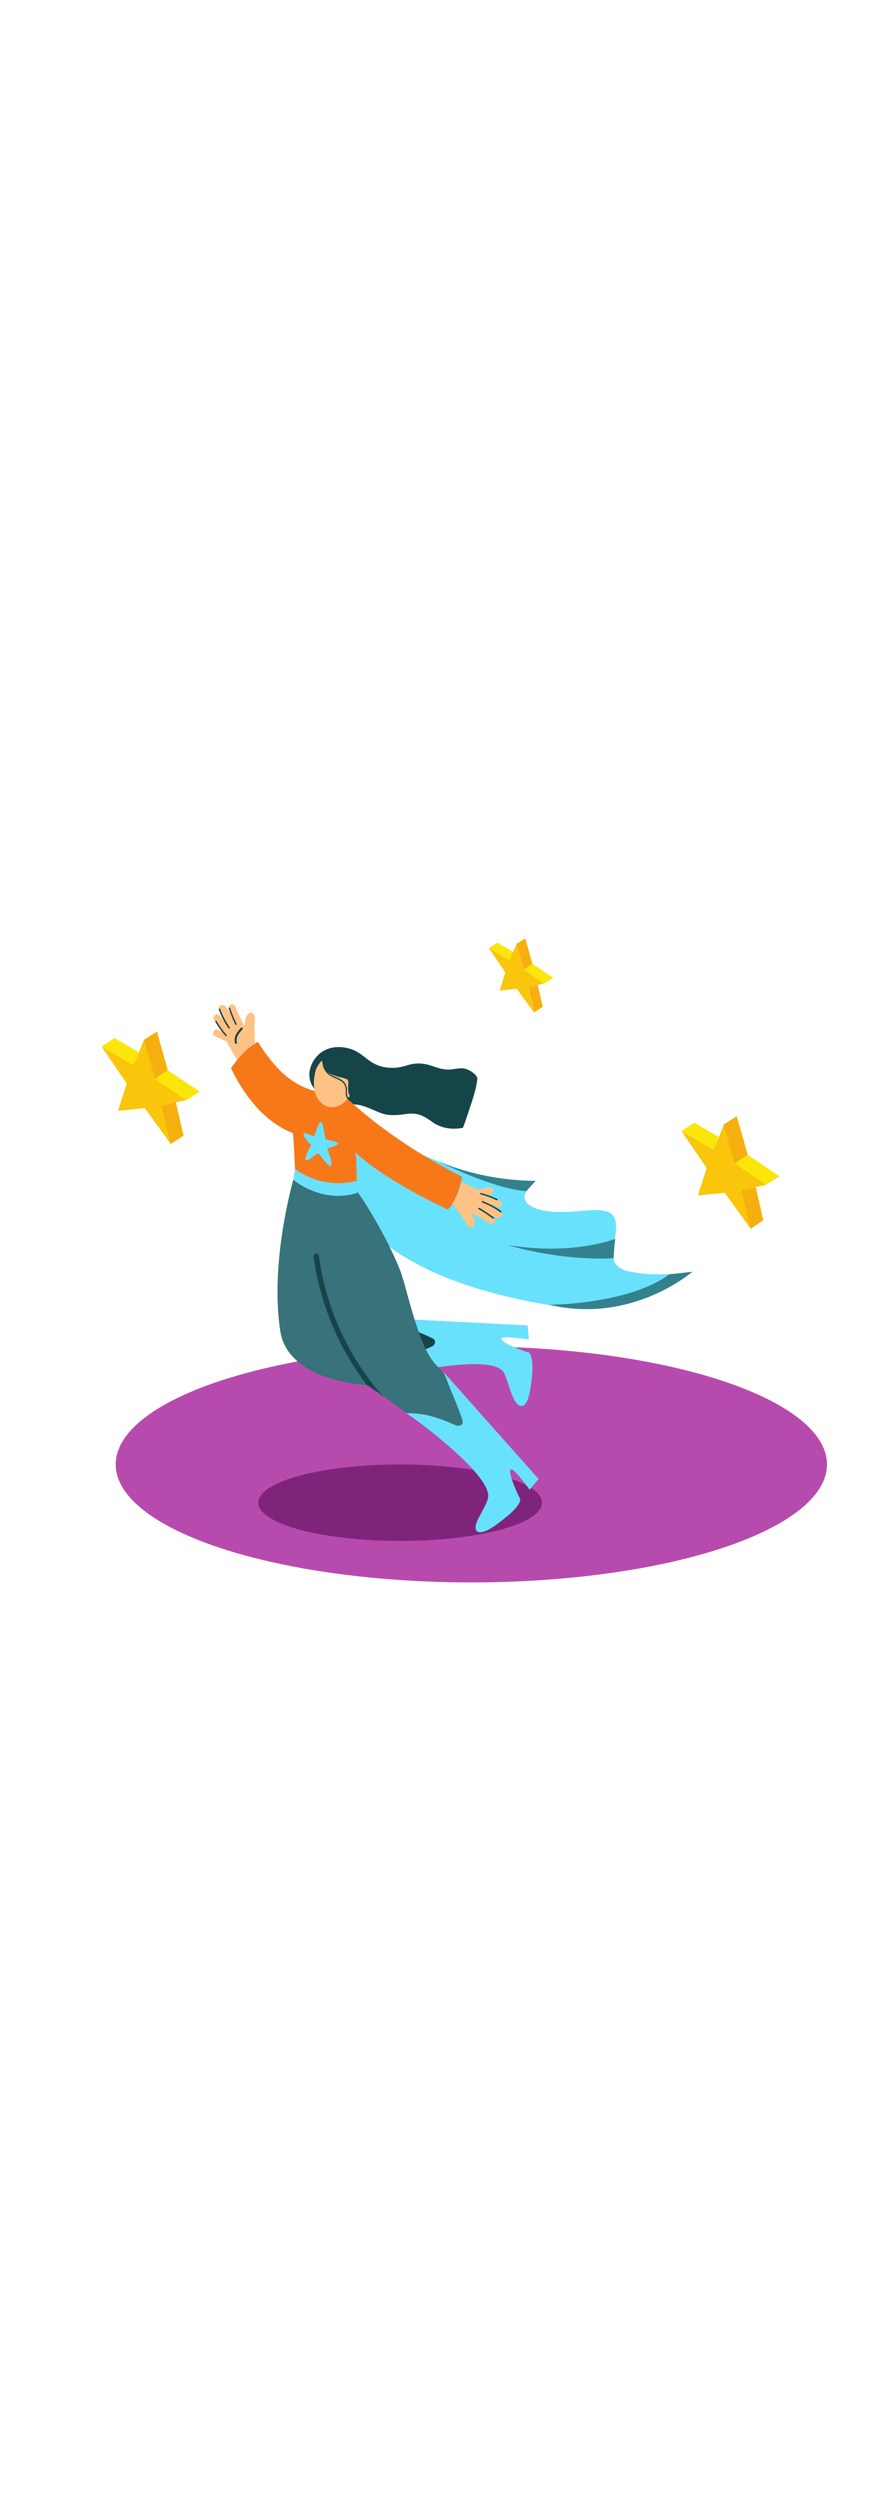 <svg version="1.1" id="Layer_1" xmlns="http://www.w3.org/2000/svg" xmlns:xlink="http://www.w3.org/1999/xlink" x="0px" y="0px" viewBox="0 0 500 500" style="width: 178px;" xml:space="preserve" data-imageid="superwoman-95" imageName="Superwoman" class="illustrations_image">
<style type="text/css">
	.st0_superwoman-95{fill:#B74BAD;}
	.st1_superwoman-95{fill:#7F247B;}
	.st2_superwoman-95{fill:#68E1FD;}
	.st3_superwoman-95{fill:#154549;}
	.st4_superwoman-95{fill:#FFC285;}
	.st5_superwoman-95{fill:#38727A;}
	.st6_superwoman-95{fill:#F77819;}
	.st7_superwoman-95{opacity:0.61;fill:#154549;enable-background:new    ;}
	.st8_superwoman-95{fill:#FAE60B;}
	.st9_superwoman-95{fill:#F9C60B;}
	.st10_superwoman-95{fill:#F5B00F;}
</style>
<ellipse id="Base_superwoman-95" class="st0_superwoman-95" cx="264.8" cy="370.4" rx="199.8" ry="66.3"/>
<ellipse id="Shadow_superwoman-95" class="st1_superwoman-95" cx="224.8" cy="391.9" rx="79.7" ry="21.5"/>
<g id="Character_superwoman-95">
	<path class="st2_superwoman-95 targetColor" d="M181,163.6c0,0,61.7,48.5,119.8,47.5c0,0-15,11.2,2.1,16.1s39.8-5.4,42.7,5.9s-8.8,25.5,8.3,29s34.9,0,34.9,0&#10;&#9;&#9;s-38.3,24.2-66.8,20.7s-121.1-18.5-131-76.5" style="fill: rgb(104, 225, 253);"/>
	<path class="st3_superwoman-95" d="M224.8,289.8c0.9-0.4,23.4,5.6,23.4,5.6l5,12l-15.3,5.4"/>
	<path class="st2_superwoman-95 targetColor" d="M296.5,307.3c-1.7-0.2-14.4-5-14.9-7.3s15.5,0.2,15.5,0.2l-0.7-7.9l-80.3-4.1c3.5,1.3,6.8,2.9,10.3,4.3&#10;&#9;&#9;c5.7,2.2,11.3,4.5,16.8,7.2c2.1,1,1.2,3.8-0.6,4.5c-9.1,3.7-17.3,9.4-23.9,16.8c9.4-2.2,58.6-13.1,64.4-2.1&#10;&#9;&#9;c2.6,4.9,4.9,18,9.4,18.7s5.9-10.6,6.5-18.4S298.1,307.5,296.5,307.3z" style="fill: rgb(104, 225, 253);"/>
	<path class="st3_superwoman-95" d="M260.1,181.3c1.4-3.7,2.6-7.5,3.9-11.3c1.7-5.3,3.7-10.9,4.2-16.6c-1-2.6-4.5-4.7-7-5.3&#10;&#9;&#9;c-3.1-0.8-6.4,0.6-9.6,0.5c-4.2-0.1-7.5-1.7-11.3-2.8c-4-1-8.3-0.8-12.2,0.6c-7.5,2.3-15.2,1.5-21.4-3.4c-3.6-2.8-6.3-5.1-10.8-6.3&#10;&#9;&#9;c-6.9-1.8-14-0.5-18.6,5.3c-4.1,5.2-5,12.1-0.6,17.5c2.2,2.7,5.4,3.9,8.7,4.9c3,0.9,5.9,2.7,9,3.2l0.3,0.1c2.9,0.5,5.9,0.3,8.8,1.2&#10;&#9;&#9;c3.7,1.1,7.1,2.9,10.7,4.2c4.8,1.7,9.4,1.1,14.4,0.4c6.3-0.8,9.6,1.2,14.5,4.7c0.3,0.2,0.6,0.4,0.9,0.6c3.4,2.1,7.4,3.1,11.4,3&#10;&#9;&#9;C256.9,181.8,258.5,181.6,260.1,181.3z"/>
	<path class="st4_superwoman-95" d="M146.6,140.4c-1.1-1.9-2.2-3.9-3.2-6c-0.3-3.7-0.5-7.5-0.4-11.2c0.3-1.6,0.3-3.2,0-4.7&#10;&#9;&#9;c-0.1-1.1-1.1-1.9-2.2-1.8c-0.1,0-0.3,0-0.4,0.1c-1.4,0.6-2.4,1.9-2.5,3.4c-0.2,1.2-0.4,2.5-0.6,3.8c-1.9-3.4-3.6-7-5-10.7&#10;&#9;&#9;c-0.9-2.3-4.7-1.1-3.7,1.2l1,2.5c-0.9-1.4-1.9-2.7-3-3.9c-1.3-1.5-4.4-0.6-3.5,1.7c1.2,3,2.7,6,4.4,8.8c-1.4-1.7-2.7-3.5-4-5.3&#10;&#9;&#9;c-1.5-2-4.7,0.1-3.3,2.2c1.8,2.5,3.7,5,5.7,7.3c-1.1-0.5-2.2-1-3.4-1.5c-2.3-1-4.1,2.5-1.8,3.5s4.4,2,6.6,3.1&#10;&#9;&#9;c0,0.1,0.1,0.2,0.1,0.2c3.4,6.1,6.9,12,10.5,17.9c1.3,2.1,4.6,0,3.3-2.2l-1.6-2.8c0.6-0.2,1.1-0.6,1.4-1.1c1,0.6,2.2,0.2,2.7-0.7&#10;&#9;&#9;c0.2-0.3,0.3-0.6,0.3-0.9c1,0.5,2.2,0.1,2.7-0.9C147,141.7,147,141,146.6,140.4z"/>
	<path class="st3_superwoman-95" d="M135.4,125.1c-2.2,2.4-4.3,5.2-3.4,8.6c0.2,0.7,1.3,0.4,1.1-0.2c-0.8-3,1.2-5.5,3.1-7.5&#10;&#9;&#9;C136.7,125.4,135.9,124.6,135.4,125.1z"/>
	<path class="st3_superwoman-95" d="M132.9,122.9c-1.4-2.9-2.6-5.8-3.6-8.8c-0.2-0.5-1-0.3-0.8,0.2c1.1,3.1,2.3,6.1,3.7,9&#10;&#9;&#9;C132.4,123.8,133.1,123.4,132.9,122.9z"/>
	<path class="st3_superwoman-95" d="M129.1,125c-2.2-3.2-4.1-6.7-5.4-10.4c-0.2-0.5-1-0.3-0.8,0.2c1.3,3.8,3.2,7.4,5.5,10.6&#10;&#9;&#9;C128.7,125.8,129.4,125.4,129.1,125z"/>
	<path class="st3_superwoman-95" d="M127.3,129.2c-2.1-2.4-4-5-5.6-7.8c-0.3-0.5-1-0.1-0.7,0.4c1.6,2.8,3.6,5.5,5.8,8&#10;&#9;&#9;C127.1,130.2,127.7,129.6,127.3,129.2z"/>
	<path class="st5_superwoman-95" d="M165.9,206.4c0,0-14.8,48.3-8.4,89.3c4.5,28.6,49.4,30.2,49.4,30.2l64.6,47.1c0,0-5.9,13.4,12.3-9.6&#10;&#9;&#9;c0,0-28.7-38.8-38.8-48.9s-16.3-43.1-20.2-53.1c-7.1-18.4-24.2-46.4-26.6-46.7"/>
	<path class="st6_superwoman-95" d="M200.1,197.9c-2-10.1-6.5-21.6-2.7-31.1c-0.4-1.3-3.9-1.6-4.4-2.3l-5.9-2.2c-11.3-0.4-22-5.2-29.9-13.3&#10;&#9;&#9;c-4.7-4.8-8.8-10.2-12.3-16c-4.1,2.4-7.7,5.5-10.7,9.1c-1.6,1.8-3.1,3.7-4.4,5.8c5.8,12.1,17,29.6,34.8,36.4c0,0,0.6,6.7,1.2,22.2&#10;&#9;&#9;c0,0,13.4,12.1,34.7,7.9C200.4,208.2,200.3,204,200.1,197.9z"/>
	<path class="st6_superwoman-95" d="M194.5,164.2c0,0,22.5,23.1,65.1,44.6c0,0-2.4,13.4-8,18.4c0,0-49.1-22.2-60.4-42.1"/>
	<path class="st4_superwoman-95" d="M177.6,148.3c0,0-4.7,13.7,4,19.9s20.6-6.8,17.3-18.9S183.1,136.5,177.6,148.3z"/>
	<path class="st3_superwoman-95" d="M200.1,166.2c-1.5,0.3-3-0.1-4-1.2c-1.3-1.3-1.2-3.1-1.2-4.9c0.1-2.2-1-4.4-2.9-5.6c-2.3-1.6-5.2-2-7.2-3.9&#10;&#9;&#9;c-0.2-0.2-0.4-0.4-0.6-0.6c0.3,0.2,0.6,0.5,0.9,0.7c3.4,2,8.4,2.5,10,3.4s-0.9,7,1.9,9.8s9.5-14.4,5.6-19.1s-16.6-10.1-22.1-2.4&#10;&#9;&#9;c0,0,0.2,0.9,0.6,2c0.1,2.1,0.9,4.1,2.2,5.7c2.1,2.6,5.1,3.1,7.8,4.7c1.8,0.9,2.9,2.6,3.1,4.6c0.1,1.6-0.2,3.3,0.5,4.8&#10;&#9;&#9;c1,2.1,3.4,3.3,5.7,2.8C200.8,166.9,200.6,166.1,200.1,166.2z"/>
	<path class="st2_superwoman-95 targetColor" d="M292,389.2c-1-1.4-6.5-13.8-5.2-15.8s10.7,11.2,10.7,11.2l5.1-6l-53.4-60.1c1.5,3.4,2.7,6.9,4.1,10.3&#10;&#9;&#9;c2.4,5.6,4.7,11.2,6.6,17c0.7,2.2-1.9,3.5-3.6,2.7c-9.1-4-18.2-7.3-28-6.8c8.2,5.2,45.4,33.4,46,46c0.3,5.5-9.4,16.1-6.7,19.8&#10;&#9;&#9;s11.7-3.3,17.7-8.3S293,390.6,292,389.2z" style="fill: rgb(104, 225, 253);"/>
	<path class="st3_superwoman-95" d="M207.2,326.5c2.6,2,5.7,3.5,8,5.9c-0.1-0.1-0.1-0.3-0.2-0.4c-19.5-22.2-32-49.7-35.9-79&#10;&#9;&#9;c-0.3-1.9-3.2-1.1-2.9,0.8c3.6,26.3,14,51.2,30.1,72.3C206.6,326.1,206.9,326.3,207.2,326.5z"/>
	<path class="st2_superwoman-95 targetColor" d="M176.5,186.2c0,0,2.5-8.6,3.9-8.2s2.1,9.6,2.6,9.8c1.5,0.4,6.3,1.1,7,2.3c0.5,0.9-6.2,2.8-6.2,2.8&#10;&#9;&#9;s3.6,9.2,2.1,9.9s-6.2-6.8-7-7c-1.3-0.3-6.2,5.1-7.1,3.5s3-8.4,3-8.4s-4.9-4.5-4.2-6.5C170.8,183.6,176.5,186.2,176.5,186.2z" style="fill: rgb(104, 225, 253);"/>
	<path class="st2_superwoman-95 targetColor" d="M345.6,243.7c0,0-23.9,9.6-60.6,3.4c0,0,28.1,9,59.7,7.5C344.7,254.6,345,248.8,345.6,243.7z" style="fill: rgb(104, 225, 253);"/>
	<path class="st2_superwoman-95 targetColor" d="M300.9,211.1c0,0-29.2,0.6-55.3-11.3c0,0,31.3,15.9,50.1,17.1L300.9,211.1z" style="fill: rgb(104, 225, 253);"/>
	<path class="st2_superwoman-95 targetColor" d="M388.9,262.2c0,0-33.9,29.6-80.3,18.5c0,0,44.2,0,67.5-17.1L388.9,262.2z" style="fill: rgb(104, 225, 253);"/>
	<path class="st2_superwoman-95 targetColor" d="M281.5,228.3c-2.7-1.8-5.6-3.4-8.6-4.7c2.1,0.6,4.2,1.3,6.3,2.1c2.4,0.9,3.9-2.8,1.5-3.6&#10;&#9;&#9;c-2.9-1.1-5.9-2-8.9-2.8c1.2-0.2,2.5-0.4,3.7-0.7c2.5-0.5,2-4.4-0.5-3.9s-4.7,0.9-7.1,1.2c-0.1,0-0.2-0.1-0.2-0.1&#10;&#9;&#9;c-2.8-1.4-5.6-2.8-8.4-4.1c-1,4.4-2.8,8.5-5.3,12.2c2.3,2.8,4.5,5.7,6.5,8.8c0.7,1.4,1.5,2.8,2.6,3.9c0.7,0.9,1.9,1,2.8,0.3&#10;&#9;&#9;c0.1-0.1,0.2-0.2,0.3-0.3c0.8-1.3,0.9-2.9,0.1-4.2c-0.5-1.1-1.1-2.3-1.6-3.4c3.5,1.8,6.9,3.8,10.2,6c2.1,1.4,4.5-1.7,2.4-3.1&#10;&#9;&#9;l-2.3-1.5c1.5,0.6,3.1,1.1,4.7,1.6C281.5,232.2,283.5,229.6,281.5,228.3z" style="fill: rgb(104, 225, 253);"/>
	<path class="st2_superwoman-95 targetColor" d="M268.9,227c2.8,1.6,5.4,3.4,8,5.3c0.4,0.3,1-0.3,0.6-0.6c-2.6-1.9-5.3-3.7-8.1-5.4&#10;&#9;&#9;C268.8,226,268.4,226.8,268.9,227z" style="fill: rgb(104, 225, 253);"/>
	<path class="st2_superwoman-95 targetColor" d="M270.8,223.2c3.7,1.4,7.2,3.3,10.3,5.6c0.4,0.3,1-0.3,0.6-0.6c-3.2-2.4-6.8-4.3-10.5-5.7&#10;&#9;&#9;C270.7,222.3,270.3,223,270.8,223.2z" style="fill: rgb(104, 225, 253);"/>
	<path class="st2_superwoman-95 targetColor" d="M270,218.7c3.1,0.8,6.1,1.9,9,3.3c0.5,0.2,0.9-0.5,0.4-0.7c-3-1.4-6.1-2.6-9.3-3.4c-0.2,0-0.4,0.2-0.4,0.5&#10;&#9;&#9;C269.8,218.5,269.9,218.6,270,218.7z" style="fill: rgb(104, 225, 253);"/>
	<path class="st7_superwoman-95" d="M345.6,243.7c0,0-23.9,9.6-60.6,3.4c0,0,28.1,9,59.7,7.5C344.7,254.6,345,248.8,345.6,243.7z"/>
	<path class="st7_superwoman-95" d="M300.9,211.1c0,0-29.2,0.6-55.3-11.3c0,0,31.3,15.9,50.1,17.1L300.9,211.1z"/>
	<path class="st7_superwoman-95" d="M388.9,262.2c0,0-33.9,29.6-80.3,18.5c0,0,44.2,0,67.5-17.1L388.9,262.2z"/>
	<path class="st4_superwoman-95" d="M281.5,228.3c-2.7-1.8-5.6-3.4-8.6-4.7c2.1,0.6,4.2,1.3,6.3,2.1c2.4,0.9,3.9-2.8,1.5-3.6&#10;&#9;&#9;c-2.9-1.1-5.9-2-8.9-2.8c1.2-0.2,2.5-0.4,3.7-0.7c2.5-0.5,2-4.4-0.5-3.9s-4.7,0.9-7.1,1.2c-0.1,0-0.2-0.1-0.2-0.1&#10;&#9;&#9;c-2.8-1.4-5.6-2.8-8.4-4.1c-1,4.4-2.8,8.5-5.3,12.2c2.3,2.8,4.5,5.7,6.5,8.8c0.7,1.4,1.5,2.8,2.6,3.9c0.7,0.9,1.9,1,2.8,0.3&#10;&#9;&#9;c0.1-0.1,0.2-0.2,0.3-0.3c0.8-1.3,0.9-2.9,0.1-4.2c-0.5-1.1-1.1-2.3-1.6-3.4c3.5,1.8,6.9,3.8,10.2,6c2.1,1.4,4.5-1.7,2.4-3.1&#10;&#9;&#9;l-2.3-1.5c1.5,0.6,3.1,1.1,4.7,1.6C281.5,232.2,283.5,229.6,281.5,228.3z"/>
	<path class="st3_superwoman-95" d="M268.9,227c2.8,1.6,5.4,3.4,8,5.3c0.4,0.3,1-0.3,0.6-0.6c-2.6-1.9-5.3-3.7-8.1-5.4&#10;&#9;&#9;C268.8,226,268.4,226.8,268.9,227z"/>
	<path class="st3_superwoman-95" d="M270.8,223.2c3.7,1.4,7.2,3.3,10.3,5.6c0.4,0.3,1-0.3,0.6-0.6c-3.2-2.4-6.8-4.3-10.5-5.7&#10;&#9;&#9;C270.7,222.3,270.3,223,270.8,223.2z"/>
	<path class="st3_superwoman-95" d="M270,218.7c3.1,0.8,6.1,1.9,9,3.3c0.5,0.2,0.9-0.5,0.4-0.7c-3-1.4-6.1-2.6-9.3-3.4c-0.2,0-0.4,0.2-0.4,0.5&#10;&#9;&#9;C269.8,218.5,269.9,218.6,270,218.7z"/>
	<path class="st2_superwoman-95 targetColor" d="M165.8,204.5l-1.1,6c0,0,16,13.7,35.9,7.4l-0.1-6.8C188.5,214.2,175.8,211.7,165.8,204.5z" style="fill: rgb(104, 225, 253);"/>
</g>
<g id="Stars_superwoman-95">
	<polygon class="st8_superwoman-95" points="382.8,183.2 390.1,178.4 403.7,186.4 400.7,194.1 &#9;"/>
	<path class="st9_superwoman-95" d="M392.1,219.3l4.9-15.4l-14.1-20.7c0,0,17.9,10.6,17.9,10.6s5.9-14.3,5.9-14.3l6.3,21.9l17.6,11.9l-13.8,3&#10;&#9;&#9;l5,21.8l-14.7-20.3L392.1,219.3z"/>
	<polygon class="st8_superwoman-95" points="412.8,201.4 430.4,213.3 437.9,208.6 420.1,196.5 &#9;"/>
	<polygon class="st10_superwoman-95" points="406.5,179.5 413.9,174.8 420.1,196.5 412.8,201.4 &#9;"/>
	<polygon class="st10_superwoman-95" points="416.6,216.3 421.6,238.1 428.8,233.3 424.6,214.6 &#9;"/>
	<polygon class="st8_superwoman-95" points="57.1,135.6 64.4,130.9 77.9,138.8 75,146.6 &#9;"/>
	<path class="st9_superwoman-95" d="M66.3,171.8l4.9-15.4l-14.1-20.7c0,0,17.9,10.6,17.9,10.5s5.9-14.3,5.9-14.3l6.3,21.9l17.6,11.9l-13.8,3&#10;&#9;&#9;l5,21.8l-14.7-20.3L66.3,171.8z"/>
	<polygon class="st8_superwoman-95" points="87.1,153.8 104.7,165.8 112.2,161 94.3,149 &#9;"/>
	<polygon class="st10_superwoman-95" points="80.8,131.9 88.2,127.2 94.3,149 87.1,153.8 &#9;"/>
	<polygon class="st10_superwoman-95" points="90.8,168.8 95.8,190.5 103.1,185.7 98.8,167 &#9;"/>
	<polygon class="st8_superwoman-95" points="274.6,80.4 279.4,77.3 288.3,82.5 286.4,87.6 &#9;"/>
	<path class="st9_superwoman-95" d="M280.7,104.2l3.2-10.2l-9.3-13.6c0,0,11.8,7,11.7,6.9s3.9-9.3,3.9-9.3l4.1,14.4l11.5,7.8l-9.1,2l3.3,14.3&#10;&#9;&#9;l-9.7-13.3L280.7,104.2z"/>
	<polygon class="st8_superwoman-95" points="294.3,92.4 305.9,100.2 310.8,97.1 299.1,89.2 &#9;"/>
	<polygon class="st10_superwoman-95" points="290.2,78 295.1,74.9 299.1,89.2 294.3,92.4 &#9;"/>
	<polygon class="st10_superwoman-95" points="296.8,102.2 300.1,116.5 304.9,113.3 302.1,101 &#9;"/>
</g>
</svg>